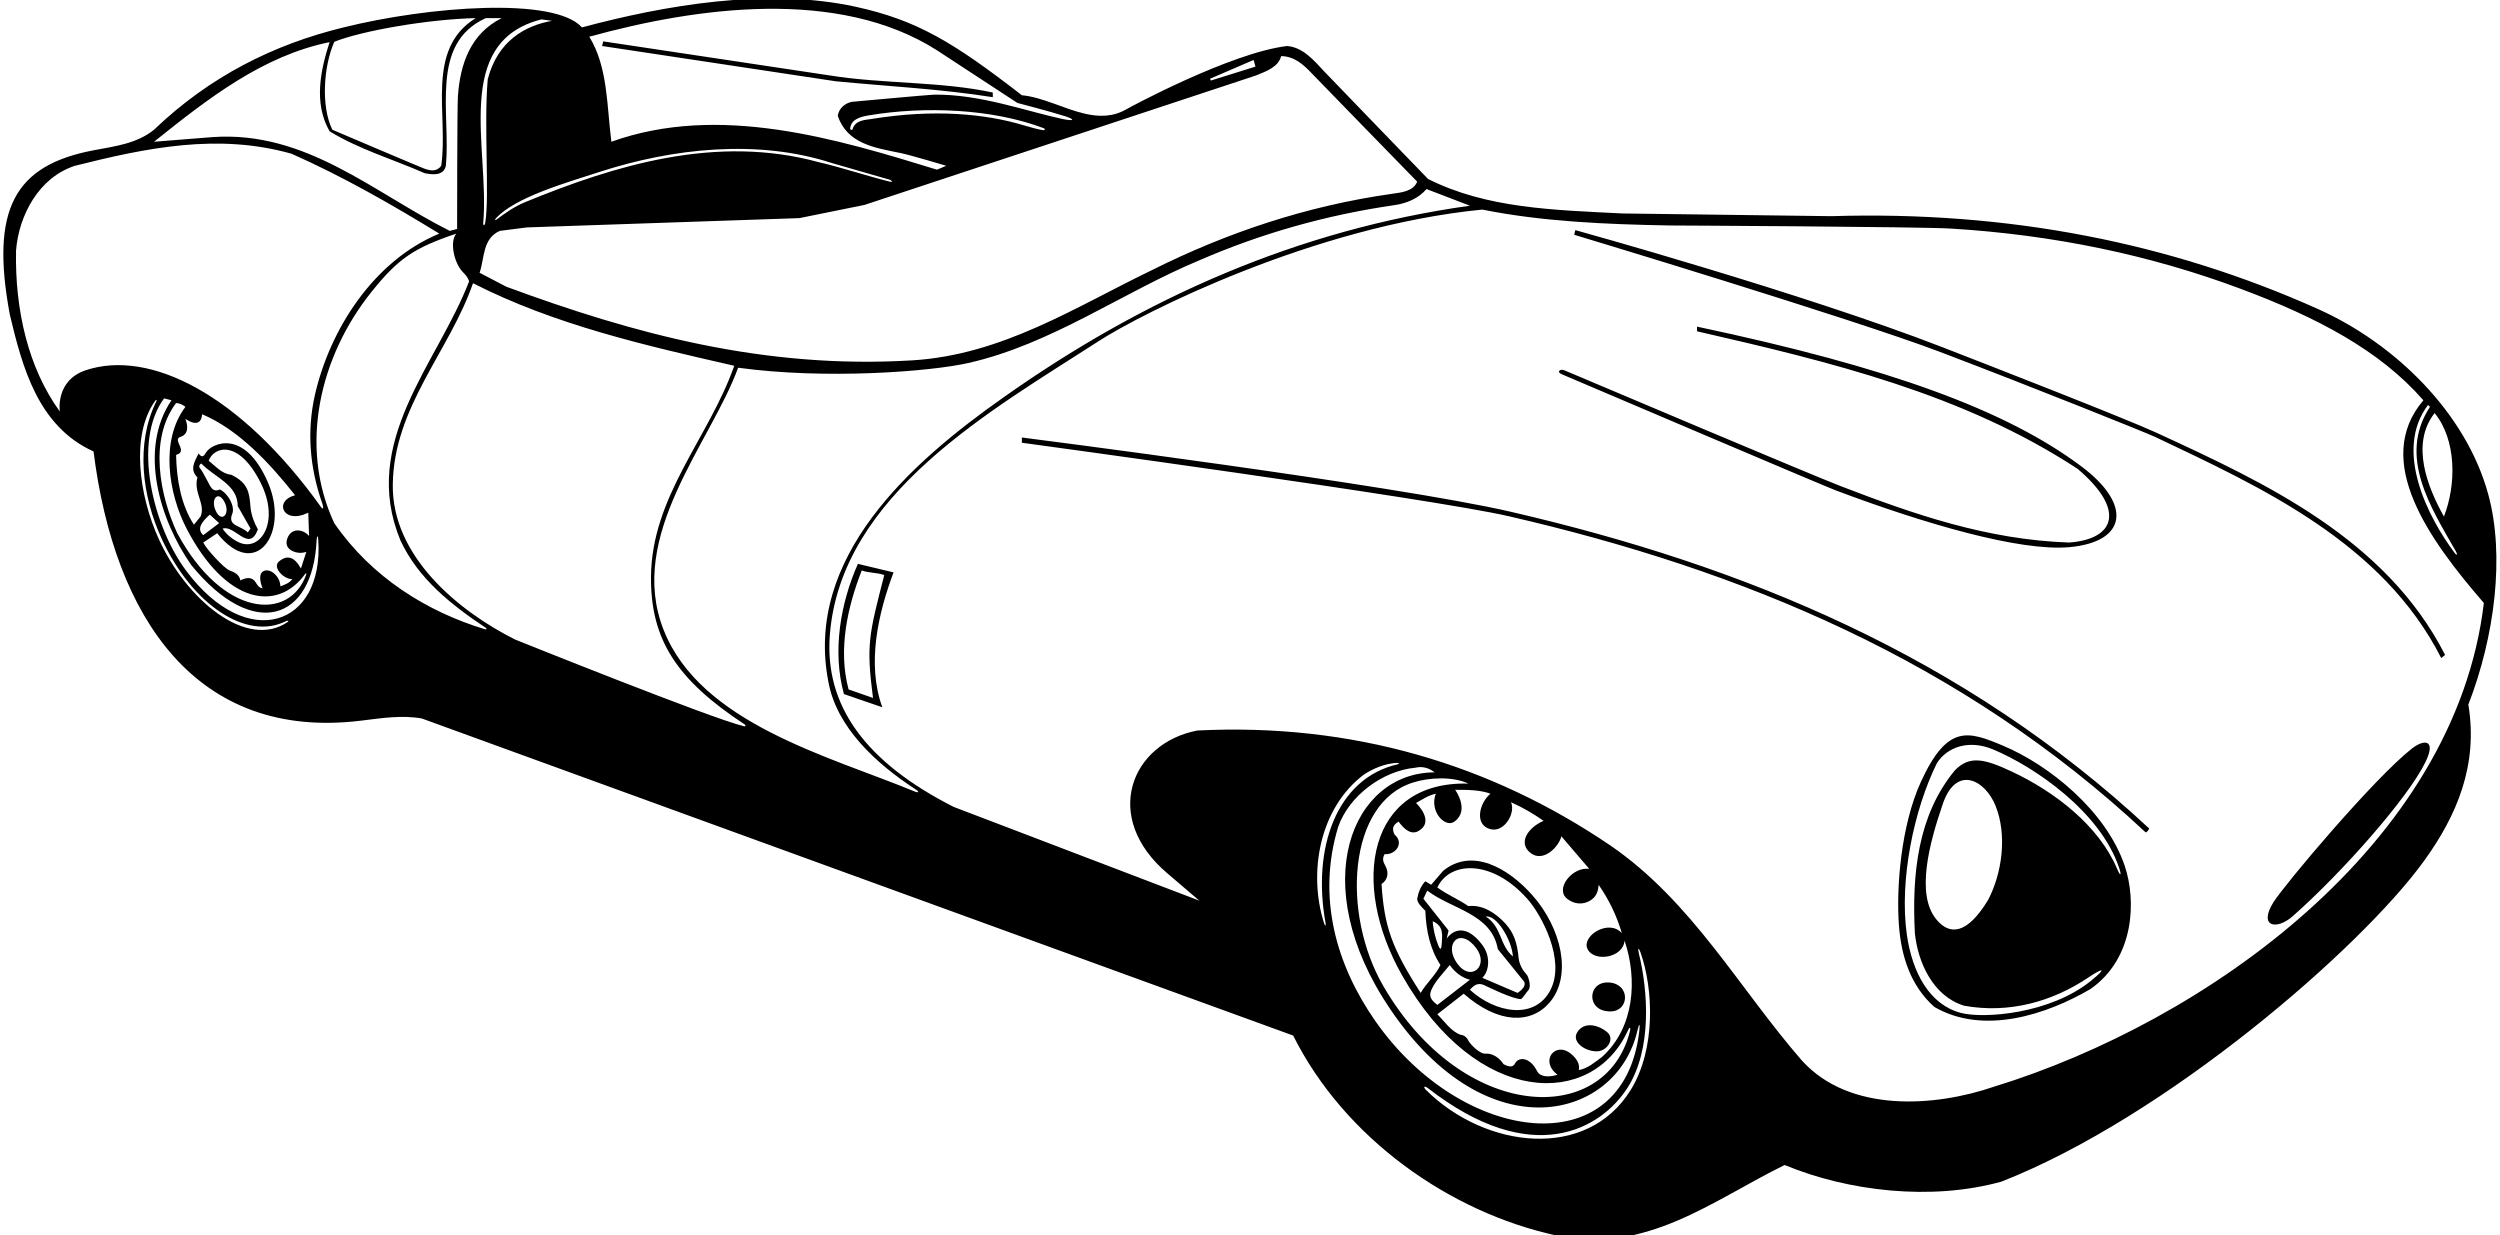<?xml version="1.0" encoding="UTF-8"?>
<svg xmlns="http://www.w3.org/2000/svg" xmlns:xlink="http://www.w3.org/1999/xlink" width="516pt" height="255pt" viewBox="0 0 516 255" version="1.1">
<g id="surface1">
<path style=" stroke:none;fill-rule:nonzero;fill:rgb(0%,0%,0%);fill-opacity:1;" d="M 500.609 157.305 C 497.051 164.648 483.469 180.062 473.234 189.09 C 469.82 192.105 466.094 191.242 469.23 186.238 C 471.547 182.547 489.961 160.68 497.793 154.52 C 500.285 152.562 502.93 152.523 500.609 157.305 Z M 204.91 20.059 L 204.91 19.098 C 194.188 16.777 182.27 17.34 171.309 15.578 L 124.508 8.539 L 124.27 9.496 L 172.508 16.777 C 183.309 17.816 194.348 18.379 204.91 20.059 Z M 509.469 145.418 C 511.527 157.918 507.102 168.344 500.27 177.766 C 487.203 195.793 447.047 230.594 413.066 243.898 C 398.59 247.898 381.469 245.898 368.348 240.457 C 353.629 247.656 339.75 259 321.309 255.02 C 299.129 250.23 277.469 234.859 266.91 213.738 L 87.07 148.297 C 82.949 147.555 78.781 148.227 74.5 148.746 C 40.559 152.895 23.605 127.559 19.309 93.18 C 7.789 87.98 4.59 75.656 2.027 64.938 C -2.047 43.094 3.055 34.152 19.164 31.051 C 23.598 30.195 28.188 29.695 31.789 26.777 C 43.23 15.816 56.43 9.18 70.91 5.656 C 88.449 1.297 114.465 -0.695 120.109 5.656 C 137.105 1.102 158.285 -2.609 176.578 1.387 C 189.203 4.145 196.68 8.629 210.91 19.656 C 215.238 20.066 219.648 22.504 224.004 23.488 C 226.914 24.148 229.805 24.156 232.633 22.469 C 232.992 22.254 253.867 10.938 265.629 9.496 C 268.867 9.734 271.109 12.352 273.406 14.836 C 274.23 15.727 294.75 36.938 294.75 36.938 C 306.828 43.02 320.59 43.34 334.91 44.059 L 377.949 44.617 C 414.59 43.496 447.945 50.109 478.508 63.816 C 494.191 70.852 508.926 85.066 513.562 101.98 C 517.051 114.688 514.902 131.422 509.469 145.418 Z M 502.508 85.258 C 497.469 91.656 501.066 100.617 504.43 106.617 C 506.988 100.059 507.066 90.859 502.508 85.258 Z M 501.148 83.578 C 493.961 93.062 501.285 106.961 506.605 114.078 C 507.133 114.781 507.297 114.508 506.867 113.754 C 501.738 104.762 494.832 94.164 501.551 83.98 Z M 249.75 16.25 L 249.918 16.629 L 259.125 13.75 L 258.75 12.375 Z M 178.43 42.297 L 164.988 45.02 L 108.75 46.938 L 103.148 47.656 C 99.547 49.258 100.027 53.34 98.988 56.297 L 104.508 59.18 C 130.508 68.777 157.555 76.238 188.27 74.379 C 206.875 73.25 221.867 63.418 237.789 55.738 C 253.246 48.008 269.695 42.488 287.359 39.996 C 289.277 39.727 291.719 39.473 292.508 37.496 C 292.508 37.496 271.918 16.379 270.801 15.195 C 269.004 13.289 267.145 11.629 264.43 11.578 C 263.875 13.75 261.625 14.625 259.23 15.578 Z M 215.129 26.844 C 215.746 26.961 215.863 26.629 215.285 26.41 C 204.906 22.492 191.008 21.836 179.223 23.828 C 177.422 24.133 175.52 24.73 175.484 26.629 C 175.48 26.848 175.949 26.777 175.949 26.777 C 176.414 24.758 178.613 24.766 179.883 24.559 C 192.867 22.438 203.469 23.512 211.258 25.848 C 212.551 26.234 213.836 26.602 215.129 26.844 Z M 121.629 7.578 C 125.469 13.816 125.23 21.738 126.188 29.258 C 148.43 21.258 172.828 28.699 193.391 35.02 L 195.309 34.219 C 195.309 34.219 187.945 32.008 185.906 31.594 C 180.52 30.496 174.883 29.703 172.91 23.898 C 173.148 22.379 174.348 21.34 175.789 21.02 C 175.789 21.02 191.895 19.547 192.75 19.535 C 202.359 19.41 211.891 23 219.387 24.578 C 221.57 25.039 222.035 24.695 219.945 24.023 C 216.656 22.973 210 21.25 210 21.25 C 210 21.25 194.363 11 193.375 10.371 C 173.02 -2.594 143.758 1.473 121.629 7.578 Z M 102.34 45.078 C 102.07 45.371 102.215 45.523 102.508 45.301 C 104.383 43.883 106.281 42.586 108.348 41.738 C 126.875 34.125 147.867 27.656 169.07 33.496 C 173.172 34.414 179.426 36.461 183.48 37.449 C 184.727 37.754 183.75 37.125 183.75 37.125 L 171.711 33.656 C 156.375 28.656 138.812 30.605 123.82 35.461 C 116.809 37.734 106.305 40.719 102.34 45.078 Z M 99.738 46.012 C 99.688 46.57 100.02 46.742 100.164 45.883 C 101.055 40.559 99.844 25.742 100.668 16.379 C 102.703 8.379 108.5 5.25 113.949 4.297 L 111.75 4 C 93.227 8.707 101.098 30.742 99.738 46.012 Z M 69 8.625 C 66.812 13.586 66.195 21.836 68.59 26.777 C 68.59 26.777 86.664 34.473 87.602 34.812 C 88.879 35.273 90.148 35.465 91.07 34.219 C 92.59 23.656 87.711 10.219 98.188 3.738 C 88.199 3.98 74.625 6.375 69 8.625 Z M 31.789 29.258 L 43.867 28.297 C 63.148 26.938 77.07 39.738 92.828 47.656 L 94.348 47.258 C 94.348 47.258 94.352 22.16 94.512 19.875 C 94.98 13.195 97.109 6.957 103.551 3.738 L 100.27 3.738 C 88.59 9.02 93.07 23.34 92.027 34.219 C 91.547 36.379 89.148 36.059 87.629 35.738 C 81.07 32.859 74.188 30.859 68.027 27.098 C 64.668 21.258 66.188 14.379 68.027 8.699 C 54.27 11.496 42.988 20.297 31.789 29.258 Z M 58.984 128.219 C 50.992 132.254 39.746 125.004 33.383 111.223 C 29.309 102.391 27.957 91.574 32.238 82.91 C 32.449 82.488 32.285 82.375 32.012 82.758 C 26.988 89.781 28.629 102.176 32.797 111.312 C 38.555 123.938 50.938 134.09 59.336 128.41 C 59.715 128.156 59.438 127.992 58.984 128.219 Z M 65.691 111.41 C 65.605 110.129 65.379 110.828 65.352 111.418 C 64.633 128.109 52.328 132.41 39.469 116.617 C 32.988 107.34 28.508 92.777 35.391 82.617 L 33.867 82.219 C 27.262 91.156 31.574 108.621 38.438 117.82 C 51 134.66 66.887 129.328 65.691 111.41 Z M 60.91 102.219 C 55.789 95.738 49.309 88.699 41.711 85.496 C 41.711 85.496 41.73 88.77 38.27 86.457 C 39.367 89.465 37.66 90.035 37.305 90.145 C 36.512 90.391 36.645 90.934 36.902 91.539 C 37.277 92.426 37.914 93.449 36.348 93.898 C 36.43 98.938 37.391 104.297 40.027 108.297 L 41.391 106.617 C 42.508 104.059 39.867 101.656 40.75 98.539 C 39.07 96.859 40.188 95.258 40.988 93.578 C 41.73 94.668 42.105 94.07 42.531 93.383 C 43.68 91.52 50.449 88.289 55.332 99.648 C 59.777 109.988 52.785 120.078 44.828 110.059 L 41.949 111.98 C 42.59 113.34 46.27 117.316 47.371 117.734 C 48.371 118.117 49.363 118.523 49.629 119.816 C 49.629 119.816 51.691 118.488 52.75 120.164 C 53.141 120.781 53.516 121.383 54.188 121.418 C 54.188 121.418 52.949 118.543 54.434 117.855 C 55.852 117.203 57.867 119.062 57.867 121.02 C 58.75 120.699 59.711 120.379 60.348 119.496 C 58.871 119.746 56.082 117.199 57.57 115.902 C 59.297 114.402 60.828 114.992 62.109 117.34 L 63.23 113.898 C 63.23 113.898 62.492 114.199 61.582 114.086 C 60.234 113.91 58.613 113.078 59.309 111.129 C 60.086 108.953 62.418 109.086 63.789 110.617 L 63.629 105.816 L 62.582 106.25 C 58.18 107.703 56.711 103.27 60.91 102.219 Z M 45.949 109.098 C 46.668 110.297 48.109 111.418 49.391 111.98 C 53.711 113.898 57.891 107.805 53.801 99.641 C 49.277 90.613 44.121 92.156 43.07 95.098 C 44.508 96.219 45.789 97.816 47.711 97.98 C 51.391 99.727 51.457 101.898 51.711 104.746 C 51.848 106.258 52.465 107.934 53.23 109.258 C 52.32 111.723 51.137 111.473 49.855 110.711 C 48.586 109.957 47.223 108.699 45.949 109.098 Z M 46.484 103.934 C 45.184 100.969 43.359 102.891 44.516 105.402 C 45.703 107.992 47.465 106.164 46.484 103.934 Z M 41.547 95.656 C 40.855 96.102 41.141 96.547 41.52 96.973 C 41.75 97.238 42.891 99.418 43.328 100.219 C 43.77 101.02 44.348 101.539 45.391 101.02 C 47.199 101.969 48.551 104.586 47.926 106.086 C 47.488 107.141 47.727 107.879 48.566 108.363 C 49.387 108.84 50.504 109.215 51.148 109.898 L 51.711 109.098 L 49.07 104.457 C 49.07 99.98 44.27 98.539 41.547 95.656 Z M 41.949 110.457 L 45.23 107.98 L 43.309 106.219 C 42.082 107.336 40.332 109 41.949 110.457 Z M 38.27 83.98 C 37.711 83.496 37.07 83.258 36.348 83.18 C 30.668 90.699 32.988 102.297 36.59 110.059 C 46 127.508 59.727 128.27 63.184 118.645 C 63.289 118.352 63.152 118.223 62.984 118.453 C 62.969 118.477 62.957 118.496 62.941 118.516 C 57.242 126.367 46.609 124.699 38.508 109.098 C 34.801 101.953 32.988 90.938 38.27 83.98 Z M 66.547 103.984 C 63.863 96.41 63.336 88.883 65 81.5 C 68.121 67.898 77.148 53.816 90.668 48.219 C 80.75 42.141 70.668 36.379 60.188 31.738 C 44.988 27.418 30.109 30.539 15.469 34.219 C 8.027 36.617 3.867 44.457 3.309 51.738 C 3.07 63.898 5.789 75.898 12.348 84.938 C 12.348 84.938 11.352 78.527 17.719 76.41 C 30.781 72.07 49.484 81.168 66.301 104.715 C 66.691 105.262 66.832 104.781 66.547 103.984 Z M 100.199 129.535 C 93.121 124.82 86.332 119.438 82.668 111.578 C 74.188 91.18 90.27 75.098 96.828 58.059 C 96.605 57.324 96.113 56.742 95.562 56.188 C 93.672 54.273 92.777 49.82 94.188 48.219 C 85.406 51.191 82.203 53.336 76.629 60.305 C 66.059 73.52 61.566 92.039 68.988 107.98 C 76.734 119.207 88.148 126.238 100.047 129.867 C 100.441 129.988 100.539 129.766 100.199 129.535 Z M 153.688 149.512 C 139.672 140.312 134.297 132.031 134.363 119.137 C 134.449 102.445 146.375 90.273 151.551 75.496 C 132.988 71.258 114.43 67.02 97.629 58.457 C 92.75 72.539 81.25 84 81.07 100.059 C 80.902 114.789 94.508 126.059 106.27 131.98 C 106.27 131.98 146.996 148.367 153.527 149.887 C 154.016 150 153.922 149.664 153.688 149.512 Z M 188.883 162.859 C 180.832 157.613 172.707 150.156 170.988 140.777 C 165.949 115.098 187.949 95.496 207.07 82.059 C 236.109 61.496 267.867 47.418 303.391 42.457 L 294.43 39.02 C 292.812 40.922 290.398 41.965 287.852 42.332 C 273.727 44.383 260.414 48.156 247.711 53.656 C 231.641 60.344 217.148 71.008 199.855 74.926 C 192.062 76.691 170.527 78.383 152.348 75.898 C 146.73 91.359 129.25 110.5 136.988 130.059 C 144.613 149.328 171.121 156.078 188.652 163.309 C 189.703 163.742 189.828 163.477 188.883 162.859 Z M 273.598 190.504 C 270.785 175.07 275.844 160.633 288.5 157.746 C 288.922 157.652 288.77 157.43 288.254 157.461 C 285.848 157.602 283.41 158.621 281.5 159.875 C 272.242 166.891 270.031 180.188 273.254 190.461 C 273.484 191.195 273.723 191.207 273.598 190.504 Z M 338.34 212.887 C 338.547 211.121 338.34 211.082 337.941 212.793 C 333.719 230.965 307.215 238.188 286.961 208.316 C 269.293 182.254 279.18 159.418 296.109 159.418 C 295.125 158.625 293.711 158.059 292.109 158.457 C 285.391 159.098 278.43 164.219 276.188 170.699 C 271.812 185.18 275.746 199.094 283.852 210.719 C 301.719 236.332 335.086 240.629 338.34 212.887 Z M 307.629 163.82 C 305.469 163.02 302.91 163.02 300.348 163.02 C 300.348 163.02 303.438 167.258 300.188 169.578 C 298.316 170.98 294.953 167.48 296.348 163.82 C 294.828 164.141 293.551 165.02 292.27 165.738 C 292.27 165.738 296.48 169.672 292.508 171.656 C 290.91 172.297 289.551 170.777 288.668 169.578 C 287.23 170.418 287.41 171.277 287.809 172.219 C 289.926 174.02 288.031 176.484 285.789 176.297 C 285.23 177.219 285.508 177.938 285.91 178.648 C 286.848 180.312 286.25 181.77 285.148 182.457 C 285.715 191.305 287.289 195.699 293.23 204.938 C 294.43 202.859 296.348 201.258 297.309 199.176 C 295.148 195.898 294.348 192.059 294.188 187.977 C 293.469 187.258 292.508 186.379 292.508 185.496 C 292.75 184.141 293.309 182.777 294.188 181.898 L 295.391 182.617 L 297.867 179.738 C 303.797 174.902 311.289 179.09 316.371 184.879 C 322.262 191.586 324.547 201.336 319.883 206.863 C 316.07 211.387 309.289 211.402 302.109 205.098 L 296.668 209.34 C 298.109 210.777 299.551 212.938 301.469 213.578 C 302.309 213.637 302.879 214.285 303.18 214.977 C 303.281 215.207 305.324 217.66 306.73 217.48 C 307.418 217.395 309.07 217.738 310.348 219.656 C 311.559 220.297 312.285 220.293 312.715 219.48 C 313.469 218.055 315.809 218.199 317.246 221.062 C 317.891 222.348 319.75 222.375 321.469 221.82 C 317.68 218.973 321.039 214.844 324.23 217.496 C 325.254 218.348 326.145 219.434 325.867 220.859 C 327.711 220.539 329.148 219.258 330.668 218.141 C 337.391 212.059 338 202.125 335.309 194.141 C 335.027 197.758 328.926 198.664 327.637 195.812 C 326.438 193.164 332.078 189.57 334.75 192.617 C 333.711 189.02 332.027 185.578 329.949 182.617 C 329.949 182.617 329.98 184.199 329 185.25 C 327.855 186.477 325.539 187.109 323.496 185.539 C 320.797 183.469 324.609 178.797 328.027 179.34 L 322.27 172.617 C 321.711 174.859 318.375 178.25 315.711 175.898 C 313.398 173.859 315.352 170.836 318.59 169.418 C 316.43 167.898 314.188 166.617 311.867 165.578 C 312.898 167.816 310.418 172.043 307.469 171.098 C 304.332 170.16 305.277 165.797 307.629 163.82 Z M 303.391 204.297 C 308.574 209.051 316.824 210.648 320.043 204.273 C 323.156 198.105 318.164 188.824 315.27 185.559 C 307.93 177.281 299.215 177.727 296.668 183.176 C 298.75 184.699 300.988 185.578 303.066 187.02 C 306.004 186.676 308.707 188.434 310.73 190.645 C 312.496 192.578 313.145 194.672 313.434 197.656 C 313.57 199.059 314.254 200.234 315.203 201.293 C 315.367 201.469 316.152 203.566 315.469 204.348 C 314.926 204.973 314.5 205.75 313.949 206.219 C 312.188 206.219 307.164 203.719 306.383 203.359 C 305.219 202.828 304.375 203.125 303.391 204.297 Z M 304.695 195.699 C 301.305 191.164 297.816 194.863 300.812 198.922 C 303.656 202.785 307.395 199.309 304.695 195.699 Z M 306.668 189.176 C 310.027 191.34 309.469 195.098 312.27 197.418 C 312.027 193.977 308.875 188.75 306.668 189.176 Z M 294.59 183.82 L 293.789 185.496 L 298.988 192.059 L 298.59 193.738 C 300.004 191.758 302.75 190.793 305.922 195 C 307.809 197.504 307.293 200.566 305.949 201.82 L 313.23 204.938 C 313.875 204.5 315.066 203.578 314.59 202.617 L 309.148 195.898 C 307.867 188.539 299.551 187.656 294.59 183.82 Z M 295.711 190.141 C 295.812 191.879 296.273 193.68 296.887 195.195 C 297.23 196.051 297.496 195.988 297.543 195.121 C 297.645 193.277 298.156 191.172 295.711 190.141 Z M 295.25 204.875 C 294.988 205.934 295.684 206.652 296.668 207.418 L 303.391 202.219 C 301.789 201.82 300.27 200.699 299.23 199.176 C 298.191 200.52 295.73 202.938 295.25 204.875 Z M 303.066 161.738 C 299.867 160.219 294.988 160.457 291.711 161.496 C 278.148 165.641 276.875 188.617 285.504 203.496 C 301.887 231.754 331.426 232.719 336.41 212.883 C 336.645 211.949 336.359 211.891 335.977 212.738 C 328.73 228.652 304.953 228.762 289.391 201.312 C 278.5 182.109 282.48 161.156 303.066 161.738 Z M 338.594 196.555 C 338.23 195.523 337.984 195.652 338.254 196.758 C 340.156 204.473 341.016 216.527 335.934 224.492 C 330.535 232.949 316.375 241.418 294.758 224.617 C 293.984 224.02 293.648 224.297 294.367 225.008 C 306.562 237.082 327.551 239.652 336.609 224.914 C 341.781 216.496 341.273 204.164 338.594 196.555 Z M 512.668 124.457 C 501.523 111.566 489.516 95.148 500.188 82.617 C 491.219 72.344 478.312 65.512 462.281 59.539 C 443.586 52.574 423.73 48.461 402.637 47.176 C 396.273 46.785 344.668 46.539 344.668 46.539 C 331.391 46.297 318.27 45.738 305.949 43.258 C 271.082 46.676 235.621 64.68 226.801 70.387 C 204.73 84.66 173.566 101.973 171.281 131.012 C 170.125 145.703 178.707 157.352 196.828 166.539 L 247.551 185.898 L 240.988 180.297 C 227.273 168.695 233.414 153.395 247.148 150.777 C 279.066 149.18 307.711 157.738 332.43 174.539 C 349.309 186.141 358.988 204.059 371.949 218.938 C 381.711 229.656 399.148 228.539 411.551 224.297 C 455.309 210.859 506.75 174.297 512.668 124.457 Z M 445.094 89.316 C 438.57 86.316 409.52 75.004 400.867 71.645 C 372.203 60.516 325.148 47.496 325.148 47.496 L 324.91 48.457 C 324.91 48.457 382.195 65.715 400.445 72.645 C 419.977 80.062 443.27 89.441 444.844 90.191 C 466.672 100.559 491.738 111.949 503.867 135.816 L 504.668 135.18 C 492.461 111.211 467.516 99.641 445.094 89.316 Z M 311.777 105.617 C 288.184 100.156 210.91 90.297 210.91 90.297 L 210.918 91.383 C 210.918 91.383 295.301 102.84 311.395 106.547 C 359.578 117.656 404.852 136.312 442.84 171.781 C 443.023 171.953 443.68 171.086 443.547 170.961 C 405.379 135.422 360.082 116.801 311.777 105.617 Z M 184.43 118.141 C 181.309 126.457 178.828 136.938 182.109 145.98 L 174.188 143.258 C 171.711 134.297 173.551 124.297 177.07 116.379 Z M 182.508 118.699 C 181.07 118.141 179.309 118.297 177.867 117.738 C 174.988 125.098 172.91 133.98 175.148 142.297 L 180.188 144.059 C 178.77 133.078 179.32 131.137 182.508 118.699 Z M 332.504 208.754 C 336.297 208.641 336.531 203.207 332.258 202.797 C 327.543 202.348 327.258 208.914 332.504 208.754 Z M 329.629 216.996 C 331.625 216.961 333.273 214.582 331.867 213.176 C 330.277 211.684 327.008 210.598 325.516 213.109 C 324.367 215.039 327.125 217.039 329.629 216.996 Z M 438.551 178.734 C 440.969 185.914 440.57 197.793 431.469 204.141 C 422.43 209.418 409.391 213.738 399.23 207.82 C 394.348 203.445 392.422 197.41 391.941 191.004 C 391.355 183.195 392.363 170.348 396.477 161.363 C 401.969 149.363 406.301 150.922 413.387 153.891 C 422.824 157.844 434.699 167.301 438.551 178.734 Z M 437.398 179.156 C 433.52 167.516 419.918 158.254 411.383 154.684 C 406.406 152.602 401.93 154.152 399.789 157.496 C 395.043 167.051 391.992 181.633 393.566 192.863 C 394.688 200.844 398.32 207.387 404.734 209.066 C 409.48 210.309 423.105 209.258 431.5 202.5 C 435.078 199.625 433.98 199.77 431.102 201.715 C 423.617 206.762 414.641 209.262 405.391 207.578 C 399.066 205.656 395.867 198.777 395.23 192.617 C 394.59 180.297 395.867 168.219 403.469 159.02 C 406.52 155.82 409.715 156.672 415.191 159.234 C 424.094 163.395 433.238 170.43 436.996 179.379 C 437.645 180.91 437.938 180.766 437.398 179.156 Z M 411.902 166.363 C 409.762 160.969 403.789 157.801 401.012 165.879 C 398.207 174.039 395.402 184.531 399.629 189.727 C 402.41 193.148 406.02 192.875 410.348 185.738 C 413.207 180.281 414.324 172.457 411.902 166.363 Z M 322.328 77.234 C 331.938 81.328 376.453 100.297 378.996 101.254 C 397.273 108.117 416.891 113.855 427.117 112.934 C 439.012 111.859 440.176 104.148 429.527 96.211 C 414.113 84.715 390.312 75.895 350.27 67.418 L 350.27 68.379 C 377.789 74.699 405.148 81.258 428.828 96.777 C 438.84 105.285 436.539 111.285 427.066 111.98 C 410.086 111.41 394.852 106.09 379.828 100.301 C 373.773 97.969 330.711 79.742 322.855 76.418 C 322.062 76.082 321.16 76.734 322.328 77.234 "/>
</g>
</svg>
